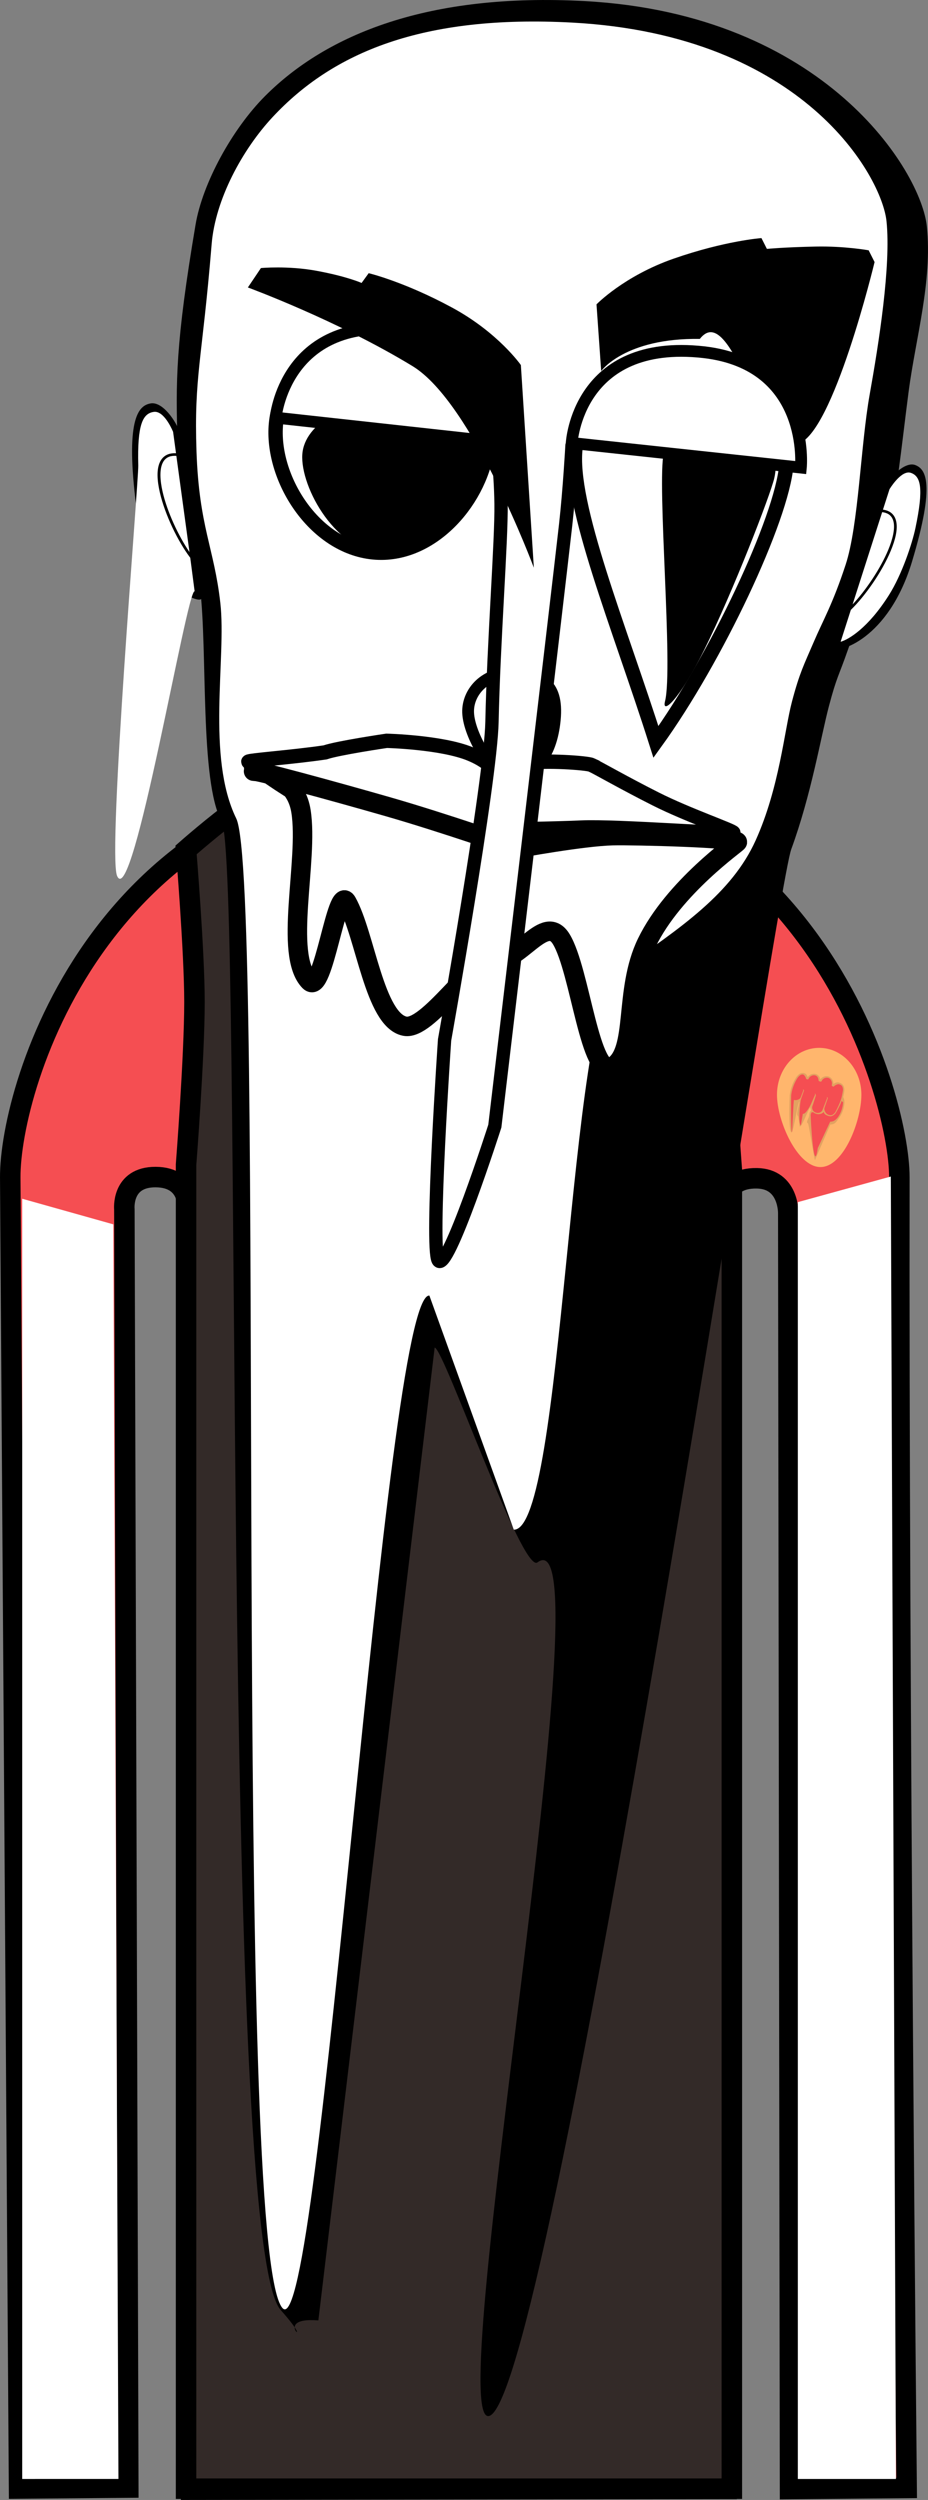 <svg version="1.1" xmlns="http://www.w3.org/2000/svg" xmlns:xlink="http://www.w3.org/1999/xlink" width="90.578" height="243.979" viewBox="0,0,90.578,243.979"><rect x="0" y="0" width="90.578" height="243.979" fill="#808080" stroke="none"/><g transform="translate(-195.254,-61.661)"><g data-paper-data="{&quot;isPaintingLayer&quot;:true}" stroke-miterlimit="10" stroke-dasharray="" stroke-dashoffset="0" style="mix-blend-mode: normal"><path d="M197.115,304.523c0,0 -0.689,-102.32 -0.86,-127.935c-0.059,-8.838 8.875,-39.852 43.582,-40.026c34.26,-0.171 43.208,31.966 43.2,39.999c-0.083,50.131 0.709,127.907 0.709,127.907l-11.379,0.104l-0.172,-124.5c0,0 0.082,-3.36 -3.053,-3.419c-3.723,-0.071 -3.193,3.378 -3.193,3.378l0.223,124.529l-52.268,0.078l-0.331,-124.923c0,0 0.303,-3.164 -3.128,-3.181c-3.372,-0.016 -3.052,3.154 -3.052,3.154l0.383,124.742z" fill="#f54e52" fill-rule="nonzero" stroke="#000000" stroke-width="2" stroke-linecap="butt" stroke-linejoin="miter"/><path d="M256.303,191.715c-0.619,0 -1.121,-0.502 -1.121,-1.121c0,-0.619 0.502,-1.121 1.121,-1.121c0.619,0 1.121,0.502 1.121,1.121c0,0.619 -0.502,1.121 -1.121,1.121z" fill="#000000" fill-rule="nonzero" stroke="none" stroke-width="1.5" stroke-linecap="butt" stroke-linejoin="miter"/><path d="M250.6,196.307c-4.839,-0.341 -7.103,-1.945 -6.689,-2.797c0.128,-0.263 3.086,1.153 7.556,1.415c6.948,0.406 9.226,-0.685 9.226,-0.685v1.459c0,0 -2.616,1.135 -10.094,0.608z" fill="#000000" fill-rule="nonzero" stroke="#000000" stroke-width="0" stroke-linecap="butt" stroke-linejoin="miter"/><path d="M220.449,190.594c0,-0.619 0.502,-1.121 1.121,-1.121c0.619,0 1.121,0.502 1.121,1.121c0,0.619 -0.502,1.121 -1.121,1.121c-0.619,0 -1.121,-0.502 -1.121,-1.121z" fill="#000000" fill-rule="nonzero" stroke="none" stroke-width="1.5" stroke-linecap="butt" stroke-linejoin="miter"/><path d="M227.272,196.307c-7.477,0.527 -10.094,-0.608 -10.094,-0.608v-1.459c0,0 2.278,1.091 9.226,0.685c4.471,-0.262 7.429,-1.677 7.556,-1.415c0.415,0.852 -1.85,2.456 -6.689,2.797z" fill="#000000" fill-rule="nonzero" stroke="#000000" stroke-width="0" stroke-linecap="butt" stroke-linejoin="miter"/><path d="M239.501,257.614c-0.888,0 -1.608,-0.72 -1.608,-1.608c0,-0.888 0.72,-1.608 1.608,-1.608c0.888,0 1.608,0.72 1.608,1.608c0,0.888 -0.72,1.608 -1.608,1.608z" data-paper-data="{&quot;index&quot;:null}" fill="#000000" fill-rule="nonzero" stroke="none" stroke-width="1.5" stroke-linecap="butt" stroke-linejoin="miter"/><path d="M213.415,304.539v-129.225c0,0 0.821,-10.549 0.821,-15.87c0,-4.876 -0.821,-14.838 -0.821,-14.838c0,0 2.898,-2.551 5.047,-4.063c2.149,-1.512 5.607,-3.039 5.607,-3.039c0,0 -0.652,43.482 15.784,43.405c16.733,-0.078 14.995,-43.405 14.995,-43.405c0,0 4.242,1.647 6.684,3.194c2.443,1.547 5.154,3.908 5.154,3.908c0,0 -0.821,10.217 -0.821,15.385c0,5.249 0.821,15.87 0.821,15.87v128.677z" fill="#332a28" fill-rule="nonzero" stroke="#000000" stroke-width="2" stroke-linecap="butt" stroke-linejoin="miter"/><g fill-rule="evenodd" stroke="none" stroke-width="0.1" stroke-linecap="round" stroke-linejoin="round"><g><path d="M226.327,288.116c-4.958,-0.4 0.234,3.38 -3.677,-1.016c-6.026,-6.773 -3.615,-141.389 -5.766,-145.283c-2.151,-3.895 -1.35,-16.715 -2.113,-22.836c-0.763,-6.121 -1.976,-7.694 -2.178,-13.893c-0.202,-6.2 -0.206,-9.912 1.749,-21.504c0.682,-4.04 3.566,-9.32 6.783,-12.547c6.014,-6.032 15.94,-10.094 31.199,-9.269c23.422,1.265 32.848,16.601 33.396,21.992c0.549,5.391 -1.095,10.897 -1.778,16.108c-0.683,5.21 -1.228,10.94 -2.299,15.152c-1.071,4.211 -2.747,7.521 -3.652,10.119c-0.905,2.597 -1.056,2.514 -1.833,5.451c-0.776,2.937 -1.715,8.608 -3.674,13.954c-1.574,4.294 -23.077,148.997 -29.339,152.831c-5.124,3.137 11.614,-88.519 4.57,-83.236c-1.504,1.128 -9.136,-20.893 -10.037,-20.965z" fill="#000000"/><path d="M237.163,188.098c-4.359,-0.289 -10.63,103.067 -14.34,98.81c-4.989,-5.724 -1.567,-139.331 -4.511,-145.372c-2.944,-6.041 -0.945,-15.65 -1.552,-21.035c-0.607,-5.386 -2.073,-7.429 -2.326,-14.773c-0.253,-7.344 0.556,-8.958 1.478,-20.238c0.355,-4.349 2.989,-9.232 5.972,-12.425c5.831,-6.242 14.538,-9.992 29.244,-9.198c22.573,1.219 30.213,15.039 30.656,19.396c0.443,4.357 -0.752,11.897 -1.645,16.901c-0.893,5.004 -1.075,12.727 -2.345,16.603c-1.27,3.875 -2.204,5.417 -3.134,7.593c-0.931,2.175 -1.355,2.934 -2.104,5.765c-0.748,2.83 -1.227,8.418 -3.547,13.552c-2.32,5.135 -7.207,8.498 -13.45,12.785c-4.788,3.288 -5.292,54.617 -10.156,54.485z" fill="#ffffff"/></g><g><path d="M208.465,110.353c-0.936,-7.993 0.37,-9.13 1.5,-9.323c1.13,-0.192 2.471,1.646 2.958,3.107c0.301,0.904 0.734,6.62 1.348,10.975c0.378,2.681 0.783,4.873 0.595,5.025c-0.493,0.398 -5.465,-1.79 -6.401,-9.783z" fill="#000000"/><path d="M210.446,101.853c0.964,0.097 1.704,1.959 1.704,1.959l0.283,2.08c-0.31,-0.011 -0.584,0.026 -0.815,0.122c-0.366,0.151 -0.621,0.432 -0.776,0.79c-0.31,0.715 -0.255,1.746 0.009,2.898c0.501,2.191 1.77,4.805 2.973,6.395l0.427,3.275c-0.738,-0.344 -6.036,31.367 -7.57,27.766c-0.944,-2.217 2.109,-38.518 2.069,-40.051c-0.104,-4.024 0.442,-5.062 1.499,-5.227c0.066,-0.01 0.131,-0.012 0.196,-0.006zM213.748,115.54c-1.078,-1.574 -2.175,-3.926 -2.623,-5.886c-0.258,-1.129 -0.295,-2.127 -0.023,-2.755c0.136,-0.314 0.343,-0.533 0.637,-0.655c0.194,-0.08 0.437,-0.113 0.728,-0.097z" fill="#ffffff"/></g><g><path d="M276.6,124.941c-0.145,-0.182 0.634,-2.234 1.47,-4.803c1.357,-4.173 2.795,-9.714 3.237,-10.55c0.713,-1.35 2.281,-2.925 3.284,-2.54c1.003,0.385 1.996,1.728 -0.319,9.42c-2.316,7.692 -7.29,8.949 -7.671,8.473z" fill="#000000"/><path d="M283.998,107.774c0.06,0.005 0.12,0.018 0.179,0.039c0.942,0.345 1.254,1.459 0.426,5.395c-0.316,1.5 -1.308,4.508 -2.58,6.523c-2.066,3.273 -3.979,4.354 -4.72,4.564l0.997,-3.112c1.395,-1.355 3.038,-3.702 3.897,-5.769c0.452,-1.087 0.691,-2.089 0.536,-2.846c-0.077,-0.378 -0.26,-0.698 -0.569,-0.91c-0.195,-0.134 -0.44,-0.218 -0.727,-0.261l0.639,-1.994c0,0 1.019,-1.702 1.923,-1.63zM281.358,111.642c0.27,0.035 0.487,0.109 0.651,0.222c0.248,0.171 0.398,0.422 0.466,0.754c0.136,0.664 -0.08,1.638 -0.522,2.703c-0.768,1.848 -2.204,3.969 -3.482,5.329z" fill="#ffffff"/></g></g><path d="M270.107,85.951c0,0 1.68,-0.164 4.763,-0.228c2.816,-0.058 5.168,0.365 5.168,0.365l0.58,1.148c0,0 -4.057,16.874 -7.512,17.748c-3.522,0.891 -6.472,-14.18 -9.545,-10.248c-7.324,-0.108 -9.628,3.136 -9.628,3.136l-0.457,-6.507c0,0 2.685,-2.775 7.536,-4.464c5.024,-1.749 8.563,-2.005 8.563,-2.005z" data-paper-data="{&quot;index&quot;:null}" fill="#000000" fill-rule="nonzero" stroke="none" stroke-width="1.5" stroke-linecap="butt" stroke-linejoin="miter"/><path d="M252.997,136.317c0.598,0.279 3.21,1.781 6.283,3.33c3.097,1.561 7.595,3.107 7.559,3.286c-0.045,0.228 -11.295,-0.664 -14.837,-0.509c-2.968,0.13 -7.289,0.179 -7.289,0.179c0,0 -7.146,1.781 -13.699,-0.144c-5.252,-1.543 -11.522,-6.357 -11.525,-6.459c-0.005,-0.138 4.242,-0.431 7.496,-0.912c1.281,-0.437 6.007,-1.131 6.007,-1.131c0,0 5.379,0.132 8.171,1.289c2.991,1.24 2.851,2.89 3.116,2.937c0,0 1.432,-1.787 2.743,-2.068c1.311,-0.281 5.528,-0.007 5.975,0.201z" fill="#ffffff" fill-rule="nonzero" stroke="#000000" stroke-width="1.4" stroke-linecap="butt" stroke-linejoin="miter"/><path d="M233.111,140.39c5.412,1.553 12.633,4.072 12.633,4.072c0,0 6.392,-1.177 9.287,-1.246c2.245,-0.054 12.181,0.214 12.197,0.621c0.005,0.12 -6.207,4.396 -8.848,9.835c-2.285,4.705 -0.826,10.55 -3.323,12.084c-2.211,1.358 -3.159,-9.397 -5.021,-12.442c-1.625,-2.658 -4.1,2.443 -6.745,2.13c-1.921,-0.216 -6.252,6.812 -8.517,6.368c-2.977,-0.583 -3.853,-8.923 -5.672,-12.13c-1.004,-1.771 -2.275,9.156 -3.645,7.748c-2.538,-2.608 -0.066,-11.789 -0.823,-16.586c-0.626,-3.963 -4.689,-3.884 -4.675,-3.928c0.056,-0.179 7.74,1.92 13.152,3.474z" fill="#ffffff" fill-rule="nonzero" stroke="#000000" stroke-width="1.9" stroke-linecap="butt" stroke-linejoin="miter"/><path d="M244.569,137.334c-1.117,-0.09 -3.539,-3.832 -3.624,-6.126c-0.076,-2.053 1.755,-4.022 4.426,-3.806c2.671,0.215 4.498,0.897 3.99,4.877c-0.431,3.378 -2.12,5.27 -4.791,5.055z" fill="#ffffff" fill-rule="nonzero" stroke="#000000" stroke-width="1.15" stroke-linecap="butt" stroke-linejoin="miter"/><path d="M251.085,105.129c0,0 -0.235,4.299 -0.615,7.701c-0.752,6.738 -6.917,58.729 -6.917,58.729c0,0 -4.671,14.586 -5.532,13.108c-0.761,-1.305 0.627,-21.521 0.627,-21.521c0,0 4.507,-25.243 4.626,-31.027c0.16,-7.829 0.935,-17.645 0.886,-21.281c-0.046,-3.446 -0.47,-6.253 -0.47,-6.253" fill="#ffffff" fill-rule="nonzero" stroke="#000000" stroke-width="1.3" stroke-linecap="round" stroke-linejoin="miter"/><path d="M222.192,103.001c0.503,-5.28 6.007,-9.234 11.806,-8.682c5.799,0.553 9.384,5.378 8.881,10.658c-0.503,5.28 -5.384,11.145 -11.183,10.593c-5.799,-0.553 -10.008,-7.288 -9.504,-12.568z" fill="#ffffff" fill-rule="nonzero" stroke="#000000" stroke-width="1.4" stroke-linecap="butt" stroke-linejoin="miter"/><path d="M224.792,105.715c0.457,-2.977 4.711,-5.161 9.502,-4.877c4.791,0.284 8.305,2.927 7.849,5.904c-0.457,2.977 -4.801,9.186 -9.592,8.902c-4.791,-0.284 -8.215,-6.952 -7.758,-9.929z" fill="#000000" fill-rule="nonzero" stroke="none" stroke-width="1.5" stroke-linecap="butt" stroke-linejoin="miter"/><path d="M251.428,105.361c0.646,-5.264 5.584,-9.184 11.33,-8.721c5.746,0.464 9.676,5.094 9.25,10.381c-0.426,5.287 -6.873,18.937 -12.731,27.048c-3.545,-11.181 -8.523,-23.21 -7.848,-28.708z" fill="#ffffff" fill-rule="nonzero" stroke="#000000" stroke-width="1.4" stroke-linecap="butt" stroke-linejoin="miter"/><path d="M260.044,105.85c0.682,-2.978 3.65,-4.84 6.628,-4.157c2.978,0.682 4.84,3.65 4.157,6.628c-0.366,1.598 -4.02,11.08 -6.846,16.772c-2.44,4.915 -4.162,6.375 -3.818,5.002c0.814,-3.247 -0.804,-21.267 -0.121,-24.245z" fill="#000000" fill-rule="nonzero" stroke="none" stroke-width="1.5" stroke-linecap="butt" stroke-linejoin="miter"/><path d="M222.164,102.42c0,0 0.855,-9.736 12.225,-8.612c10.22,1.005 9.505,10.998 9.505,10.998z" fill="#ffffff" fill-rule="nonzero" stroke="#000000" stroke-width="1.15" stroke-linecap="butt" stroke-linejoin="miter"/><path d="M251.055,104.893c0,0 0.558,-10.242 12.894,-8.861c10.468,1.207 9.475,11.262 9.475,11.262z" fill="#ffffff" fill-rule="nonzero" stroke="#000000" stroke-width="1.15" stroke-linecap="butt" stroke-linejoin="miter"/><path d="M197.421,303.59v-124.941l8.895,2.5l0.5,122.441z" fill="#ffffff" fill-rule="nonzero" stroke="none" stroke-width="0" stroke-linecap="butt" stroke-linejoin="miter"/><path d="M273.127,303.59v-124.609l9.076,-2.5l0.5,127.109z" fill="#ffffff" fill-rule="nonzero" stroke="none" stroke-width="0" stroke-linecap="butt" stroke-linejoin="miter"/><g fill-rule="nonzero" stroke="none" stroke-linecap="butt" stroke-linejoin="miter"><path d="M279.33,168.501c0,2.528 -1.72,7.056 -3.996,7.056c-2.275,0 -4.243,-4.528 -4.243,-7.056c0,-2.528 1.844,-4.577 4.12,-4.577c2.275,0 4.12,2.049 4.12,4.577z" fill="#ffb66d" stroke-width="0"/><path d="M277.144,170.771c-0.164,0.211 -0.337,0.658 -0.837,0.627c-0.01,-0.003 -1.51,3.489 -1.51,3.489c-0.048,-0.017 -0.614,-3.578 -0.681,-3.602c-0.268,-0.098 0.132,-0.518 0.127,-0.802c-0.002,-0.142 0.057,-0.305 0.141,-0.415c0.007,-0.019 0.02,-0.025 0.043,-0.028l0.004,-0.002c-0.052,-0.095 -0.082,-0.202 -0.085,-0.31c-0.164,0.092 -0.824,1.947 -1.034,1.87l-0.143,-0.999c-0.278,-0.101 0.118,-1.181 0.103,-1.437c-0.157,0.073 -0.583,3.084 -0.765,3.018c-0.307,-0.112 -0.192,-3.312 -0.173,-3.631l0.032,-0.206c0.096,-0.562 0.308,-1.082 0.615,-1.567c0.322,-0.436 0.606,-0.441 0.788,-0.375c0.163,0.059 0.269,0.185 0.315,0.386c0.185,-0.269 0.537,-0.401 0.834,-0.293l0.019,0.007c0.201,0.073 0.332,0.251 0.383,0.498c0.191,-0.256 0.53,-0.382 0.818,-0.277l0.01,0.004c0.287,0.105 0.466,0.42 0.45,0.729c0.235,-0.197 0.447,-0.184 0.581,-0.135l0.086,0.031c0.307,0.112 0.455,0.448 0.388,0.869c-0.031,0.188 -0.064,0.353 -0.101,0.506c0.087,0.143 0.135,0.339 0.122,0.598c0,0 0,-0 -0.003,0.01c-0.044,0.537 -0.219,1.016 -0.524,1.437zM274.668,170.03c0.055,0.055 0.119,0.105 0.191,0.135c0.006,0.002 0.012,0.005 0.018,0.007l0.01,0.003c0.268,0.098 0.539,-0.02 0.634,-0.279l0.052,-0.144l0.343,-0.939c0.021,-0.057 0.073,-0.082 0.131,-0.061c0.057,0.021 0.082,0.073 0.061,0.131l-0.343,0.939c-0.084,0.23 0.045,0.472 0.284,0.56l0.086,0.031c0.297,0.108 0.5,-0.121 0.594,-0.261l0.14,-0.264c0.23,-0.462 0.351,-0.758 0.449,-1.098c0.049,-0.181 0.089,-0.374 0.128,-0.601c0.055,-0.24 0.006,-0.551 -0.243,-0.642l-0.086,-0.031c-0.153,-0.056 -0.307,0.007 -0.46,0.19c-0.033,0.031 -0.082,0.046 -0.12,0.032l-0.096,-0.035c-0.048,-0.017 -0.082,-0.073 -0.061,-0.131c0.085,-0.262 -0.055,-0.563 -0.295,-0.65l-0.01,-0.003c-0.239,-0.087 -0.54,0.053 -0.644,0.308c-0.017,0.048 -0.083,0.078 -0.131,0.061l-0.096,-0.035c-0.038,-0.014 -0.07,-0.047 -0.065,-0.089c-0.005,-0.165 -0.063,-0.392 -0.264,-0.466l-0.019,-0.007c-0.239,-0.087 -0.54,0.053 -0.644,0.308c-0.017,0.048 -0.083,0.078 -0.131,0.061l-0.096,-0.035c-0.048,-0.017 -0.07,-0.047 -0.078,-0.083c-0.027,-0.194 -0.095,-0.306 -0.21,-0.348c-0.172,-0.063 -0.353,0.045 -0.544,0.301c-0.293,0.447 -0.488,0.951 -0.584,1.48l-0.028,0.196c-0.019,0.232 0.052,0.334 0.282,0.418c0.22,0.08 0.439,-0.013 0.513,-0.215l0.255,-0.699c0.021,-0.057 0.073,-0.082 0.131,-0.061c0.057,0.021 0.082,0.073 0.061,0.131l-0.255,0.699l-0.024,0.067l-0.014,0.038c-0.091,0.249 0.04,0.514 0.309,0.612l0.019,0.007c0.268,0.098 0.539,-0.02 0.63,-0.269l0.294,-0.805c0.021,-0.057 0.073,-0.082 0.131,-0.061c0.057,0.021 0.082,0.073 0.061,0.131l-0.294,0.805l-0.066,0.182c-0.062,0.169 -0.018,0.35 0.096,0.48zM277.482,169.309c0.003,-0.097 -0.008,-0.187 -0.012,-0.265c-0.106,0.32 -0.23,0.6 -0.407,0.937l-0.143,0.273c-0.102,0.166 -0.226,0.281 -0.362,0.344c-0.151,0.073 -0.317,0.081 -0.486,0.019l-0.086,-0.031c-0.199,-0.073 -0.342,-0.21 -0.4,-0.38c-0.184,0.196 -0.477,0.266 -0.749,0.167l-0.01,-0.004l-0.01,-0.004c-0.098,-0.036 -0.183,-0.089 -0.253,-0.156l-0.027,-0.001c-0.051,0.079 -0.089,0.185 -0.088,0.272c-0.004,0.248 0.194,0.451 0.458,0.471l1.362,0.106c0.351,0.02 0.544,-0.181 0.728,-0.418c0.285,-0.395 0.443,-0.826 0.486,-1.332z" fill="#e2a261" stroke-width="1"/><path d="M277.056,170.675c-0.122,0.157 -0.265,0.312 -0.45,0.393c-0.094,0.041 -0.199,0.063 -0.318,0.057l-1.211,2.575c-0.413,2.905 -0.698,-2.951 -0.695,-3.199c-0.001,-0.087 0.036,-0.204 0.086,-0.283l0.163,-0.015c0.07,0.066 0.153,0.109 0.251,0.145l0.009,0.003l0.009,0.003c0.272,0.099 0.562,0.022 0.747,-0.174c0.058,0.17 0.135,0.264 0.334,0.337l0.076,0.033c0.169,0.062 0.298,0.075 0.449,0.002c0.136,-0.062 0.243,-0.146 0.346,-0.312l0.142,-0.255c0.177,-0.337 0.313,-0.584 0.419,-0.903c0.004,0.078 0.133,0.1 0.131,0.196c-0.043,0.505 -0.203,1.001 -0.488,1.396z" data-paper-data="{&quot;noHover&quot;:false,&quot;origItem&quot;:[&quot;Path&quot;,{&quot;applyMatrix&quot;:true,&quot;segments&quot;:[[[273.91213,176.61986],[-0.03151,0.36793],[0.00198,-0.07043]],[[273.90347,176.42697],[0.0031,0.05647],[-0.07704,0.23275]],[[273.60702,177.1093],[0.12908,-0.24538],[0,0]],[[273.50274,177.30839],[0,0],[-0.07449,0.12089]],[[273.23877,177.55879],[0.0992,-0.04549],[-0.10987,0.05344]],[[272.88449,177.57287],[0.12318,0.04495],[0,0]],[[272.82171,177.54996],[0,0],[-0.14486,-0.05286]],[[272.53043,177.27336],[0.04204,0.12372],[-0.134,0.14239]],[[271.98505,177.39483],[0.19833,0.07238],[0,0]],[271.97807,177.39228],[[271.9711,177.38973],[0,0],[-0.07126,-0.02601]],[[271.78706,177.27648],[0.0509,0.04814],[0,0]],[[271.76757,177.27592],[0,0],[-0.03686,0.05769]],[[271.70326,177.4738],[-0.00056,-0.06344],[-0.00274,0.18081]],[[272.03659,177.81679],[-0.19222,-0.01481],[0,0]],[[273.02814,177.89407],[0,0],[0.25567,0.01426]],[[273.55825,177.58952],[-0.13407,0.17242],[0.2078,-0.2878]]],&quot;closed&quot;:true,&quot;fillColor&quot;:[0,0,0,1]}]}" fill="#f54e52" stroke-width="0.5"/><path d="M274.546,169.613l0.066,-0.182l0.266,-0.826c0.021,-0.057 -0.009,-0.186 -0.066,-0.207c-0.057,-0.021 0.018,0.042 -0.003,0.099l-0.323,0.745c-0.091,0.249 -0.601,1.213 -0.87,1.115l-0.193,1.133c-0.268,-0.098 -0.091,-2.273 -0,-2.522l0.014,-0.04l0.024,-0.07l0.256,-0.734c0.021,-0.057 -0.002,-0.115 -0.059,-0.136c-0.057,-0.021 0.02,0.048 -0.001,0.106l-0.253,0.668c-0.073,0.201 -0.427,0.321 -0.647,0.24c-0.065,-0.024 -0.167,3.173 -0.209,3.142c-0.105,-0.078 -0.088,-3.407 -0.074,-3.573l0.028,-0.202c0.096,-0.53 0.307,-1.075 0.601,-1.522c0.191,-0.256 0.385,-0.375 0.557,-0.312c0.115,0.042 0.261,0.267 0.288,0.461c0.009,0.036 -0.048,-0.048 0,-0.03l0.098,0.034c0.048,0.017 0.118,-0.016 0.136,-0.064c0.104,-0.255 0.431,-0.403 0.671,-0.315l0.02,0.007c0.201,0.073 0.271,0.301 0.276,0.466c-0.004,0.042 0.031,0.075 0.069,0.089l0.101,0.036c0.048,0.017 0.119,-0.011 0.136,-0.059c0.104,-0.255 0.421,-0.387 0.661,-0.299l0.01,0.004c0.239,0.087 0.397,0.406 0.313,0.668c-0.021,0.057 0.016,0.118 0.064,0.136l0.097,0.038c0.038,0.014 -0.036,0.06 -0.003,0.029c0.154,-0.183 0.431,-0.305 0.584,-0.249l0.087,0.033c0.249,0.091 0.304,0.421 0.248,0.661c-0.039,0.228 -0.079,0.438 -0.128,0.619c-0.098,0.341 -0.232,0.669 -0.462,1.131l-0.145,0.27c-0.094,0.139 -0.312,0.381 -0.609,0.272l-0.088,-0.031c-0.239,-0.087 -0.436,-0.449 -0.352,-0.679l0.312,-0.901c0.021,-0.057 -0.005,-0.103 -0.063,-0.124c-0.057,-0.021 0.022,0.041 0.001,0.098l-0.379,0.979l-0.057,0.146c-0.094,0.259 -0.394,0.381 -0.662,0.283l-0.01,-0.004c-0.006,-0.002 -0.013,-0.005 -0.018,-0.007c-0.072,-0.03 -0.145,-0.081 -0.2,-0.136c-0.114,-0.129 -0.169,-0.315 -0.108,-0.483z" data-paper-data="{&quot;noHover&quot;:false,&quot;origItem&quot;:[&quot;Path&quot;,{&quot;applyMatrix&quot;:true,&quot;segments&quot;:[[[271.86285,177.14434],[-0.08335,-0.0941],[0.04007,0.0403]],[[272.00217,177.24262],[-0.05244,-0.02185],[0.00426,0.00173]],[[272.01503,177.24767],[-0.00435,-0.00159],[0,0]],[[272.022,177.25022],[0,0],[0.19533,0.07128]],[[272.48348,177.04709],[-0.06874,0.18835],[0,0]],[272.52167,176.94245],[[272.77117,176.25881],[0,0],[0.01527,-0.04185]],[[272.86638,176.21451],[-0.04185,-0.01528],[0.04185,0.01528]],[[272.91069,176.30972],[0.01527,-0.04185],[0,0]],[[272.66119,176.99337],[0,0],[-0.0611,0.16742]],[[272.86819,177.40093],[-0.1744,-0.06365],[0,0]],[[272.93097,177.42384],[0,0],[0.21625,0.07892]],[[273.36389,177.234],[-0.06864,0.10143],[0,0]],[[273.46562,177.04189],[0,0],[0.16762,-0.33608]],[[273.79258,176.24196],[-0.07115,0.248],[0.03557,-0.13171]],[[273.88579,175.80393],[-0.0285,0.16593],[0.04017,-0.17507]],[[273.70869,175.33613],[0.18138,0.06619],[0,0]],[[273.64591,175.31322],[0,0],[-0.11161,-0.04074]],[[273.31077,175.45178],[0.11181,-0.13311],[-0.02414,0.02281]],[[273.22318,175.47515],[0.0279,0.01019],[0,0]],[[273.15342,175.44969],[0,0],[-0.03487,-0.01273]],[[273.10911,175.35447],[-0.01527,0.04185],[0.06176,-0.1909]],[[272.89459,174.88093],[0.1744,0.06365],[0,0]],[[272.88761,174.87838],[0,0],[-0.1744,-0.06365]],[[272.4185,175.10243],[0.07572,-0.1858],[-0.01273,0.03488]],[[272.32328,175.14674],[0.03488,0.01273],[0,0]],[[272.25352,175.12128],[0,0],[-0.0279,-0.01018]],[[272.20601,175.05651],[-0.00321,0.03045],[-0.00367,-0.11991]],[[272.01354,174.71749],[0.1465,0.05346],[0,0]],[[271.99959,174.7124],[0,0],[-0.1744,-0.06365]],[[271.53047,174.93645],[0.07572,-0.1858],[-0.01273,0.03487]],[[271.43526,174.98074],[0.03488,0.01273],[0,0]],[[271.36549,174.95528],[0,0],[-0.03488,-0.01273]],[[271.30846,174.89494],[0.00631,0.02602],[-0.01951,-0.14151]],[[271.15585,174.64162],[0.08371,0.03055],[-0.12557,-0.04583]],[[270.7597,174.86068],[0.13916,-0.18636],[-0.21355,0.32521]],[[270.33464,175.93875],[0.06961,-0.38566],[0,0]],[[270.31417,176.08148],[0,0],[-0.01415,0.16875]],[[270.51938,176.38561],[-0.16743,-0.0611],[0.16044,0.05856]],[[270.89261,176.22934],[-0.05347,0.14649],[0,0]],[[271.07846,175.72009],[0,0],[0.01527,-0.04185]],[[271.17368,175.67578],[-0.04185,-0.01528],[0.04185,0.01528]],[[271.21799,175.77101],[0.01527,-0.04185],[0,0]],[271.03214,176.28026],[271.01432,176.32909],[[271.00413,176.35699],[0,0],[-0.06619,0.18138]],[[271.22884,176.80264],[-0.19533,-0.07128],[0,0]],[[271.2428,176.80773],[0,0],[0.19533,0.07128]],[[271.70173,176.61158],[-0.06619,0.18138],[0,0]],[[271.91558,176.02561],[0,0],[0.01527,-0.04185]],[[272.01079,175.9813],[-0.04185,-0.01528],[0.04185,0.01528]],[[272.0551,176.07652],[0.01527,-0.04185],[0,0]],[271.84125,176.6625],[[271.79287,176.79505],[0,0],[-0.04481,0.12278]]],&quot;closed&quot;:true,&quot;fillColor&quot;:[0,0,0,1]}]}" fill="#f54e52" stroke-width="0.5"/></g><path d="M231.24,88.322c0,0 3.452,0.821 8.131,3.352c4.518,2.445 6.723,5.614 6.723,5.614l1.267,19.779c0,0 -5.992,-16.107 -11.834,-19.67c-7.306,-4.456 -16.079,-7.682 -16.079,-7.682l1.274,-1.894c0,0 2.63,-0.246 5.4,0.263c3.032,0.557 4.424,1.193 4.424,1.193z" data-paper-data="{&quot;index&quot;:null}" fill="#000000" fill-rule="nonzero" stroke="none" stroke-width="1.5" stroke-linecap="butt" stroke-linejoin="miter"/></g></g></svg>